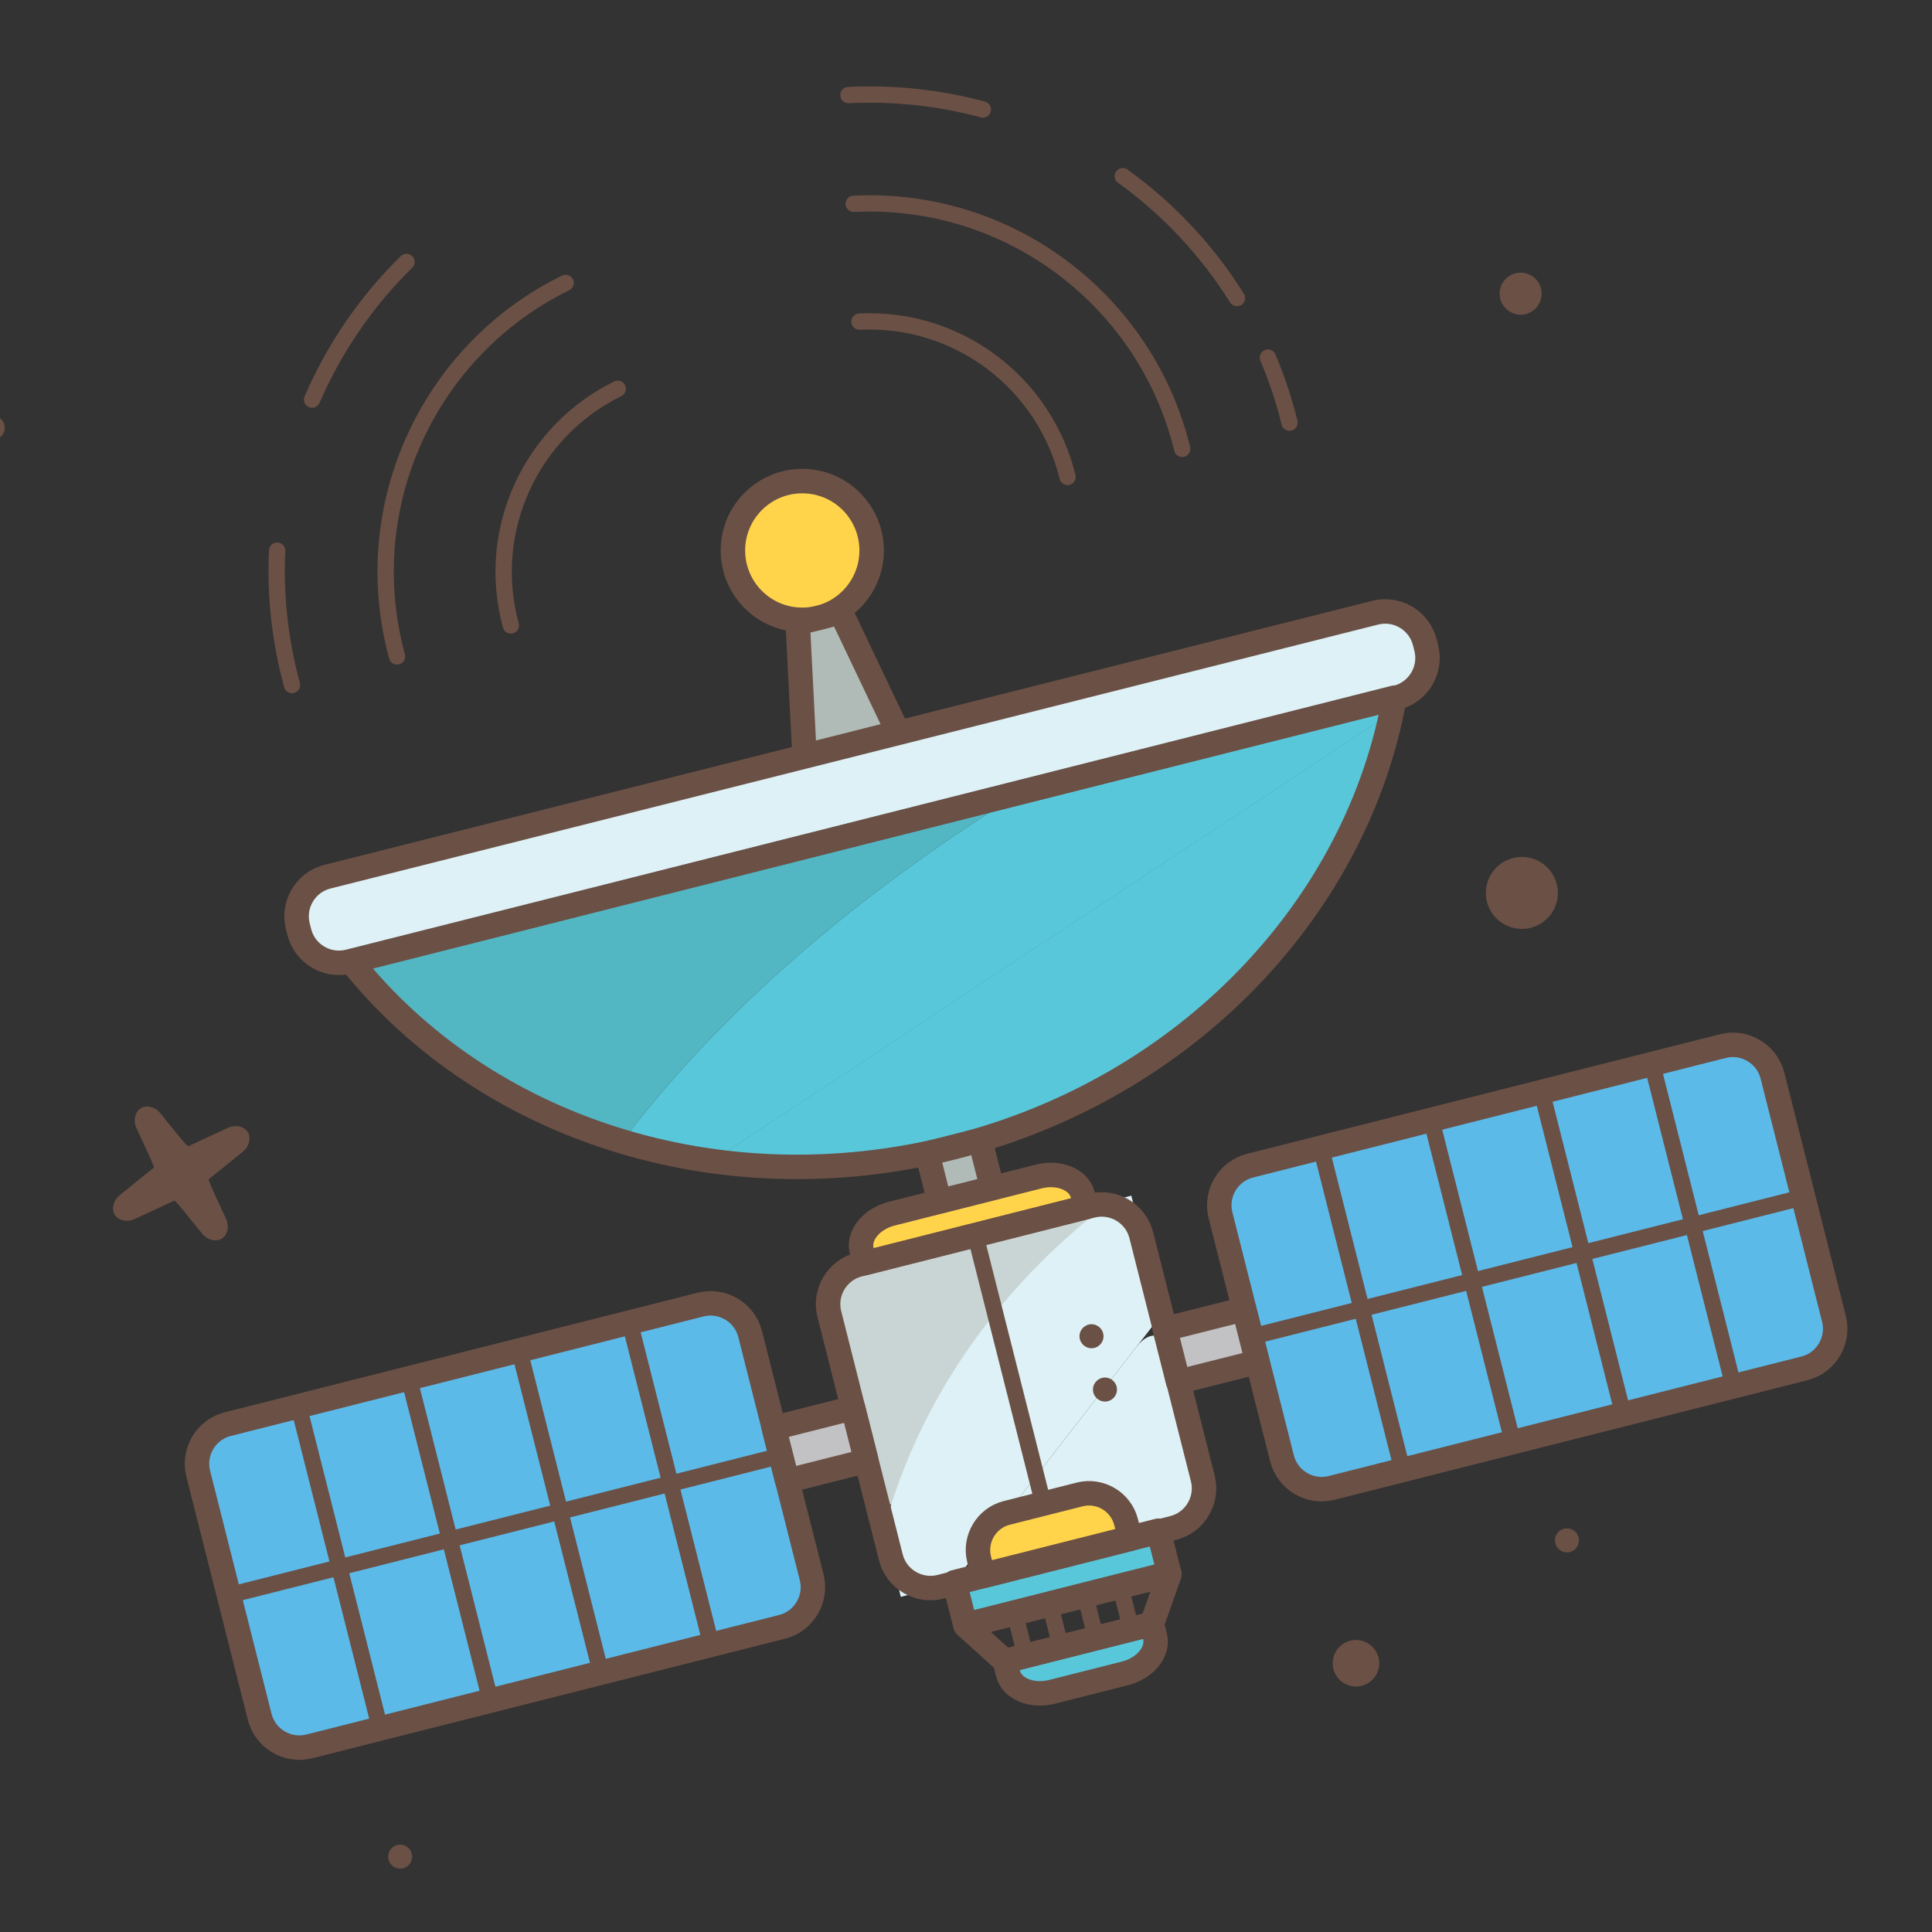 <?xml version="1.0" encoding="utf-8"?>
<!-- Generator: Adobe Illustrator 16.0.0, SVG Export Plug-In . SVG Version: 6.00 Build 0)  -->
<!DOCTYPE svg PUBLIC "-//W3C//DTD SVG 1.1//EN" "http://www.w3.org/Graphics/SVG/1.1/DTD/svg11.dtd">
<svg version="1.1" id="Layer_1" xmlns="http://www.w3.org/2000/svg" xmlns:xlink="http://www.w3.org/1999/xlink" x="0px" y="0px"
	 width="236.909px" height="236.91px" viewBox="0 0 236.909 236.91" style="enable-background:new 0 0 236.909 236.91;"
	 xml:space="preserve">
<rect x="0" y="0" width="236.909" height="236.91" fill="#333333" stroke="none"/>
<g>
	<path style="fill:#59C7DA;" d="M116.882,140.687c28.192-7.128,48.56-28.593,53.748-53.282l-83.271,54.969
		C96.84,143.687,106.855,143.221,116.882,140.687z"/>
	<path style="fill:#59C7DA;" d="M116.882,140.687c28.192-7.128,48.56-28.593,53.748-53.282l-83.271,54.969
		C96.84,143.687,106.855,143.221,116.882,140.687z"/>
	<path style="fill:#52B6C3;" d="M43.067,117.899c8.281,10.417,19.938,18.072,33.235,22.063
		c13.305-17.519,30.946-31.667,49.051-42.868L43.067,117.899z"/>
	<path style="fill:#59C7DA;" d="M125.354,97.094c-18.104,11.201-35.746,25.349-49.051,42.868c3.579,1.073,7.273,1.887,11.057,2.412
		l83.271-54.969c0.13-0.616,0.258-1.232,0.368-1.851L125.354,97.094z"/>
</g>
<rect x="114.598" y="140.278" transform="matrix(-0.245 -0.97 0.97 -0.245 7.199 292.838)" style="fill:#B0BBB7;" width="6.043" height="6.675"/>
<polygon style="fill:#B0BBB7;" points="103.104,75.076 110.117,89.807 98.652,92.706 97.82,76.412 "/>
<circle style="fill:#FFD44B;" cx="98.378" cy="67.499" r="8.505"/>
<g>
	<path style="fill:#DDF1F6;" d="M42.771,117.916c-2.667,0.672-5.398-0.96-6.07-3.626l-0.182-0.718
		c-0.672-2.667,0.96-5.398,3.627-6.07l128.5-32.374c2.667-0.672,5.398,0.96,6.07,3.627l0.181,0.717
		c0.672,2.667-0.96,5.398-3.627,6.07L42.771,117.916z"/>
</g>
<path style="fill:#59C7DA;" d="M123.223,203.699l0.386,1.522c0.471,1.862,2.899,2.869,5.398,2.237l8.939-2.26
	c2.5-0.632,4.156-2.672,3.687-4.534l-0.384-1.522L123.223,203.699z"/>
<rect x="117.364" y="190.89" transform="matrix(-0.97 0.245 -0.245 -0.97 303.984 349.337)" style="fill:#59C7DA;" width="25.78" height="5.388"/>
<rect x="143.555" y="161.755" transform="matrix(-0.97 0.245 -0.245 -0.97 333.063 288.733)" style="fill:#C2C1C3;" width="10.018" height="6.676"/>
<rect x="95.586" y="173.883" transform="matrix(-0.97 0.245 -0.245 -0.97 241.562 324.378)" style="fill:#C2C1C3;" width="10.018" height="6.677"/>
<g>
	<g>
		<path style="fill:#DDF1F6;" d="M143.87,187.363c2.666-0.674,4.296-3.407,3.622-6.073l-3.851-15.228
			c-0.674-2.667-2.605-3.07-4.292-0.898l-19.479,25.092c-1.687,2.172-0.885,3.398,1.781,2.724L143.87,187.363z"/>
	</g>
	<g>
		<path style="fill:#C9D5D4;" d="M107.144,182.691c0.674,2.667,2.057,2.757,3.072,0.201l22.786-31.884
			c1.805-2.075,1.1-3.221-1.566-2.547l-26.119,6.603c-2.666,0.674-4.296,3.407-3.622,6.073L107.144,182.691z"/>
	</g>
	<path style="fill:#DDF1F6;" d="M108.369,187.539l2.092,8.271l6.344-1.604l25.611-32.992l-3.689-14.597l-2.443,0.619
		C119.197,160.29,111.645,175.565,108.369,187.539z"/>
</g>
<path style="fill:#FFD44B;" d="M120.582,193.251l-0.518-2.044c-0.631-2.498,0.896-5.06,3.395-5.691l8.939-2.261
	c2.499-0.632,5.061,0.896,5.69,3.394l0.518,2.044L120.582,193.251z"/>
<path style="fill:#FFD44B;" d="M133.157,148.026l-0.386-1.522c-0.472-1.862-2.899-2.868-5.397-2.237l-18.025,4.557
	c-2.499,0.632-4.157,2.671-3.686,4.534l0.385,1.523L133.157,148.026z"/>
<path style="fill:#5CBAE9;" d="M149.663,149.01c-0.674-2.666,0.956-5.398,3.622-6.073l57.989-14.662
	c2.665-0.674,5.398,0.956,6.073,3.622l7.54,29.824c0.673,2.666-0.955,5.399-3.621,6.073l-57.988,14.661
	c-2.668,0.675-5.399-0.955-6.074-3.622L149.663,149.01z"/>
<path style="fill:#5CBAE9;" d="M24.306,180.705c-0.674-2.666,0.955-5.399,3.621-6.073l57.989-14.662
	c2.665-0.674,5.398,0.956,6.073,3.622l7.541,29.824c0.674,2.666-0.956,5.399-3.622,6.073l-57.989,14.662
	c-2.666,0.673-5.398-0.957-6.073-3.622L24.306,180.705z"/>
<path style="fill:none;stroke:#6B5045;stroke-width:3;stroke-linecap:round;stroke-linejoin:round;stroke-miterlimit:10;" d="
	M149.663,149.01c-0.674-2.666,0.956-5.398,3.622-6.073l57.989-14.662c2.665-0.674,5.398,0.956,6.073,3.622l7.54,29.824
	c0.673,2.666-0.955,5.399-3.621,6.073l-57.988,14.661c-2.668,0.675-5.399-0.955-6.074-3.622L149.663,149.01z"/>
<g>
	<path style="fill:none;stroke:#6B5045;stroke-width:2;stroke-linecap:round;stroke-linejoin:round;stroke-miterlimit:10;" d="
		M24.307,180.705c-0.674-2.667,0.956-5.399,3.622-6.073l57.987-14.662c2.666-0.674,5.399,0.956,6.073,3.622l7.541,29.824
		c0.674,2.667-0.956,5.399-3.622,6.073l-57.989,14.662c-2.666,0.674-5.399-0.956-6.073-3.622L24.307,180.705z"/>
</g>
<g>
	<path style="fill:none;stroke:#6B5045;stroke-width:3;stroke-linecap:round;stroke-linejoin:round;stroke-miterlimit:10;" d="
		M115.309,194.584c-2.666,0.674-5.399-0.956-6.073-3.622l-7.541-29.824c-0.674-2.667,0.956-5.399,3.622-6.073l28.562-7.222
		c2.666-0.674,5.399,0.956,6.073,3.622l7.54,29.825c0.674,2.667-0.956,5.399-3.622,6.073L115.309,194.584z"/>
</g>
<g>
	<path style="fill:none;stroke:#6B5045;stroke-width:3;stroke-linecap:round;stroke-linejoin:round;stroke-miterlimit:10;" d="
		M42.771,117.916c-2.667,0.672-5.398-0.96-6.07-3.626l-0.182-0.718c-0.672-2.667,0.96-5.398,3.627-6.07l128.5-32.374
		c2.667-0.672,5.398,0.96,6.07,3.627l0.181,0.717c0.672,2.667-0.96,5.398-3.627,6.07L42.771,117.916z"/>
</g>
<path style="fill:none;stroke:#6B5045;stroke-width:3;stroke-linecap:round;stroke-linejoin:round;stroke-miterlimit:10;" d="
	M120.582,193.251l-0.518-2.044c-0.631-2.498,0.896-5.06,3.395-5.691l8.939-2.261c2.499-0.632,5.061,0.896,5.69,3.394l0.518,2.044
	L120.582,193.251z"/>
<path style="fill:none;stroke:#6B5045;stroke-width:3;stroke-linecap:round;stroke-linejoin:round;stroke-miterlimit:10;" d="
	M123.223,203.699l0.386,1.522c0.471,1.862,2.899,2.869,5.398,2.237l8.939-2.26c2.5-0.632,4.156-2.672,3.687-4.534l-0.384-1.522
	L123.223,203.699z"/>
<path style="fill:none;stroke:#6B5045;stroke-width:3;stroke-linecap:round;stroke-linejoin:round;stroke-miterlimit:10;" d="
	M133.157,148.026l-0.386-1.522c-0.472-1.862-2.899-2.868-5.397-2.237l-18.025,4.557c-2.499,0.632-4.157,2.671-3.686,4.534
	l0.385,1.523L133.157,148.026z"/>
<line style="fill:none;stroke:#6B5045;stroke-width:2;stroke-linecap:round;stroke-linejoin:round;stroke-miterlimit:10;" x1="221.117" y1="146.809" x2="153.434" y2="163.921"/>
<line style="fill:none;stroke:#6B5045;stroke-width:2;stroke-linecap:round;stroke-linejoin:round;stroke-miterlimit:10;" x1="212.574" y1="169.992" x2="202.584" y2="130.472"/>
<line style="fill:none;stroke:#6B5045;stroke-width:2;stroke-linecap:round;stroke-linejoin:round;stroke-miterlimit:10;" x1="199.04" y1="173.414" x2="189.048" y2="133.895"/>
<line style="fill:none;stroke:#6B5045;stroke-width:2;stroke-linecap:round;stroke-linejoin:round;stroke-miterlimit:10;" x1="185.504" y1="176.837" x2="175.513" y2="137.317"/>
<line style="fill:none;stroke:#6B5045;stroke-width:2;stroke-linecap:round;stroke-linejoin:round;stroke-miterlimit:10;" x1="171.968" y1="180.259" x2="161.976" y2="140.74"/>
<path style="fill:none;stroke:#6B5045;stroke-width:3;stroke-linecap:round;stroke-linejoin:round;stroke-miterlimit:10;" d="
	M24.306,180.705c-0.674-2.666,0.955-5.399,3.621-6.073l57.989-14.662c2.665-0.674,5.398,0.956,6.073,3.622l7.541,29.824
	c0.674,2.666-0.956,5.399-3.622,6.073l-57.989,14.662c-2.666,0.673-5.398-0.957-6.073-3.622L24.306,180.705z"/>
<line style="fill:none;stroke:#6B5045;stroke-width:2;stroke-linecap:round;stroke-linejoin:round;stroke-miterlimit:10;" x1="95.759" y1="178.503" x2="28.075" y2="195.616"/>
<line style="fill:none;stroke:#6B5045;stroke-width:2;stroke-linecap:round;stroke-linejoin:round;stroke-miterlimit:10;" x1="87.218" y1="201.687" x2="77.225" y2="162.167"/>
<line style="fill:none;stroke:#6B5045;stroke-width:2;stroke-linecap:round;stroke-linejoin:round;stroke-miterlimit:10;" x1="73.682" y1="205.109" x2="63.689" y2="165.59"/>
<line style="fill:none;stroke:#6B5045;stroke-width:2;stroke-linecap:round;stroke-linejoin:round;stroke-miterlimit:10;" x1="60.146" y1="208.531" x2="50.154" y2="169.012"/>
<line style="fill:none;stroke:#6B5045;stroke-width:2;stroke-linecap:round;stroke-linejoin:round;stroke-miterlimit:10;" x1="46.61" y1="211.953" x2="36.618" y2="172.434"/>
<line style="fill:none;stroke:#6B5045;stroke-width:2;stroke-linecap:round;stroke-linejoin:round;stroke-miterlimit:10;" x1="127.928" y1="184.386" x2="119.601" y2="151.454"/>
<rect x="117.364" y="190.89" transform="matrix(-0.97 0.245 -0.245 -0.97 303.984 349.337)" style="fill:none;stroke:#6B5045;stroke-width:3;stroke-linecap:round;stroke-linejoin:round;stroke-miterlimit:10;" width="25.78" height="5.388"/>
<polygon style="fill:none;stroke:#6B5045;stroke-width:3;stroke-linecap:round;stroke-linejoin:round;stroke-miterlimit:10;" points="
	123.223,203.699 141.249,199.142 143.411,193.037 118.418,199.355 "/>
<g>
	
		<line style="fill:none;stroke:#6B5045;stroke-width:2;stroke-linecap:round;stroke-linejoin:round;stroke-miterlimit:10;" x1="138.708" y1="199.784" x2="137.388" y2="194.56"/>
	
		<line style="fill:none;stroke:#6B5045;stroke-width:2;stroke-linecap:round;stroke-linejoin:round;stroke-miterlimit:10;" x1="134.393" y1="200.875" x2="133.072" y2="195.651"/>
	
		<line style="fill:none;stroke:#6B5045;stroke-width:2;stroke-linecap:round;stroke-linejoin:round;stroke-miterlimit:10;" x1="130.077" y1="201.966" x2="128.756" y2="196.742"/>
	
		<line style="fill:none;stroke:#6B5045;stroke-width:2;stroke-linecap:round;stroke-linejoin:round;stroke-miterlimit:10;" x1="125.761" y1="203.057" x2="124.44" y2="197.833"/>
</g>
<rect x="143.555" y="161.755" transform="matrix(-0.97 0.245 -0.245 -0.97 333.063 288.733)" style="fill:none;stroke:#6B5045;stroke-width:3;stroke-linecap:round;stroke-linejoin:round;stroke-miterlimit:10;" width="10.018" height="6.676"/>
<rect x="95.586" y="173.883" transform="matrix(-0.97 0.245 -0.245 -0.97 241.562 324.378)" style="fill:none;stroke:#6B5045;stroke-width:3;stroke-linecap:round;stroke-linejoin:round;stroke-miterlimit:10;" width="10.018" height="6.677"/>
<rect x="114.598" y="140.278" transform="matrix(-0.245 -0.97 0.97 -0.245 7.199 292.838)" style="fill:none;stroke:#6B5045;stroke-width:3;stroke-linecap:round;stroke-linejoin:round;stroke-miterlimit:10;" width="6.043" height="6.675"/>
<polygon style="fill:none;stroke:#6B5045;stroke-width:3;stroke-linecap:round;stroke-linejoin:round;stroke-miterlimit:10;" points="
	103.104,75.076 110.117,89.807 98.652,92.706 97.82,76.412 "/>
<circle style="fill:#6B5045;" cx="135.496" cy="170.391" r="1.472"/>
<path style="fill:#6B5045;" d="M182.334,110.577c0.597,2.365,3.002,3.795,5.362,3.198c2.363-0.597,3.799-2.999,3.2-5.363
	c-0.597-2.364-3.002-3.795-5.365-3.198C183.171,105.812,181.735,108.214,182.334,110.577z"/>
<circle style="fill:#6B5045;" cx="-0.893" cy="52.452" r="1.472"/>
<circle style="fill:#6B5045;" cx="186.467" cy="36.012" r="2.577"/>
<circle style="fill:#6B5045;" cx="49.066" cy="227.67" r="1.472"/>
<path style="fill:#6B5045;" d="M163.507,204.655c0.386,1.528,1.939,2.452,3.466,2.066c1.526-0.386,2.454-1.938,2.068-3.466
	c-0.387-1.527-1.941-2.452-3.467-2.066S163.121,203.128,163.507,204.655z"/>
<circle style="fill:#6B5045;" cx="192.144" cy="188.884" r="1.472"/>
<circle style="fill:#6B5045;" cx="133.845" cy="163.854" r="1.472"/>
<path style="fill:none;stroke:#6B5045;stroke-width:3;stroke-linecap:round;stroke-linejoin:round;stroke-miterlimit:10;" d="
	M43.067,117.899l127.931-32.346c-4.538,25.462-25.223,47.828-54.116,55.133C87.989,147.991,59.162,138.144,43.067,117.899z"/>
<circle style="fill:none;stroke:#6B5045;stroke-width:3;stroke-linecap:round;stroke-linejoin:round;stroke-miterlimit:10;" cx="98.378" cy="67.499" r="8.505"/>
<path style="fill:none;stroke:#6B5045;stroke-width:2;stroke-linecap:round;stroke-linejoin:round;stroke-miterlimit:10;" d="
	M105.389,39.438c12.173-0.593,22.739,7.624,25.517,19.046"/>
<path style="fill:none;stroke:#6B5045;stroke-width:2;stroke-linecap:round;stroke-linejoin:round;stroke-miterlimit:10;" d="
	M104.685,24.991c19.226-0.937,35.902,12.029,40.278,30.054"/>
<path style="fill:none;stroke:#6B5045;stroke-width:2;stroke-linecap:round;stroke-linejoin:round;stroke-miterlimit:10;" d="
	M155.476,43.848c1.086,2.56,1.975,5.223,2.649,7.977"/>
<path style="fill:none;stroke:#6B5045;stroke-width:2;stroke-linecap:round;stroke-linejoin:round;stroke-miterlimit:10;" d="
	M137.681,21.6c5.571,4.016,10.34,9.09,13.997,14.947"/>
<path style="fill:none;stroke:#6B5045;stroke-width:2;stroke-linecap:round;stroke-linejoin:round;stroke-miterlimit:10;" d="
	M104.035,11.658c5.709-0.278,11.252,0.354,16.487,1.768"/>
<path style="fill:none;stroke:#6B5045;stroke-width:2;stroke-linecap:round;stroke-linejoin:round;stroke-miterlimit:10;" d="
	M62.642,76.696c-3.201-11.759,2.549-23.848,13.104-29.02"/>
<path style="fill:none;stroke:#6B5045;stroke-width:2;stroke-linecap:round;stroke-linejoin:round;stroke-miterlimit:10;" d="
	M48.686,80.494c-5.054-18.571,4.017-37.649,20.676-45.804"/>
<path style="fill:none;stroke:#6B5045;stroke-width:2;stroke-linecap:round;stroke-linejoin:round;stroke-miterlimit:10;" d="
	M38.27,49.004c2.721-6.307,6.649-12.058,11.579-16.888"/>
<path style="fill:none;stroke:#6B5045;stroke-width:2;stroke-linecap:round;stroke-linejoin:round;stroke-miterlimit:10;" d="
	M35.806,83.999c-1.501-5.515-2.074-11.063-1.824-16.479"/>
<g>
	<path style="fill:#6B5045;" d="M23.071,140.565c-0.045,0.028-0.579-0.564-1.188-1.316l-2.249-2.774
		c-0.609-0.751-1.679-1.01-2.38-0.574c-0.7,0.436-0.943,1.511-0.538,2.389l1.496,3.244c0.406,0.878,0.701,1.619,0.656,1.646
		c-0.044,0.027-0.695,0.548-1.446,1.158l-2.775,2.248c-0.752,0.609-1.01,1.681-0.573,2.381c0.436,0.701,1.511,0.942,2.389,0.537
		l3.243-1.497c0.879-0.405,1.634-0.76,1.678-0.788c0.046-0.028,0.578,0.565,1.188,1.316l2.248,2.775
		c0.609,0.751,1.681,1.01,2.381,0.574c0.701-0.437,0.941-1.511,0.537-2.39l-1.496-3.243c-0.405-0.878-0.7-1.619-0.655-1.646
		c0.043-0.028,0.695-0.548,1.445-1.157l2.775-2.249c0.751-0.609,1.01-1.68,0.573-2.38c-0.437-0.701-1.51-0.942-2.389-0.538
		l-3.243,1.497C23.87,140.184,23.115,140.538,23.071,140.565z"/>
</g>
</svg>
